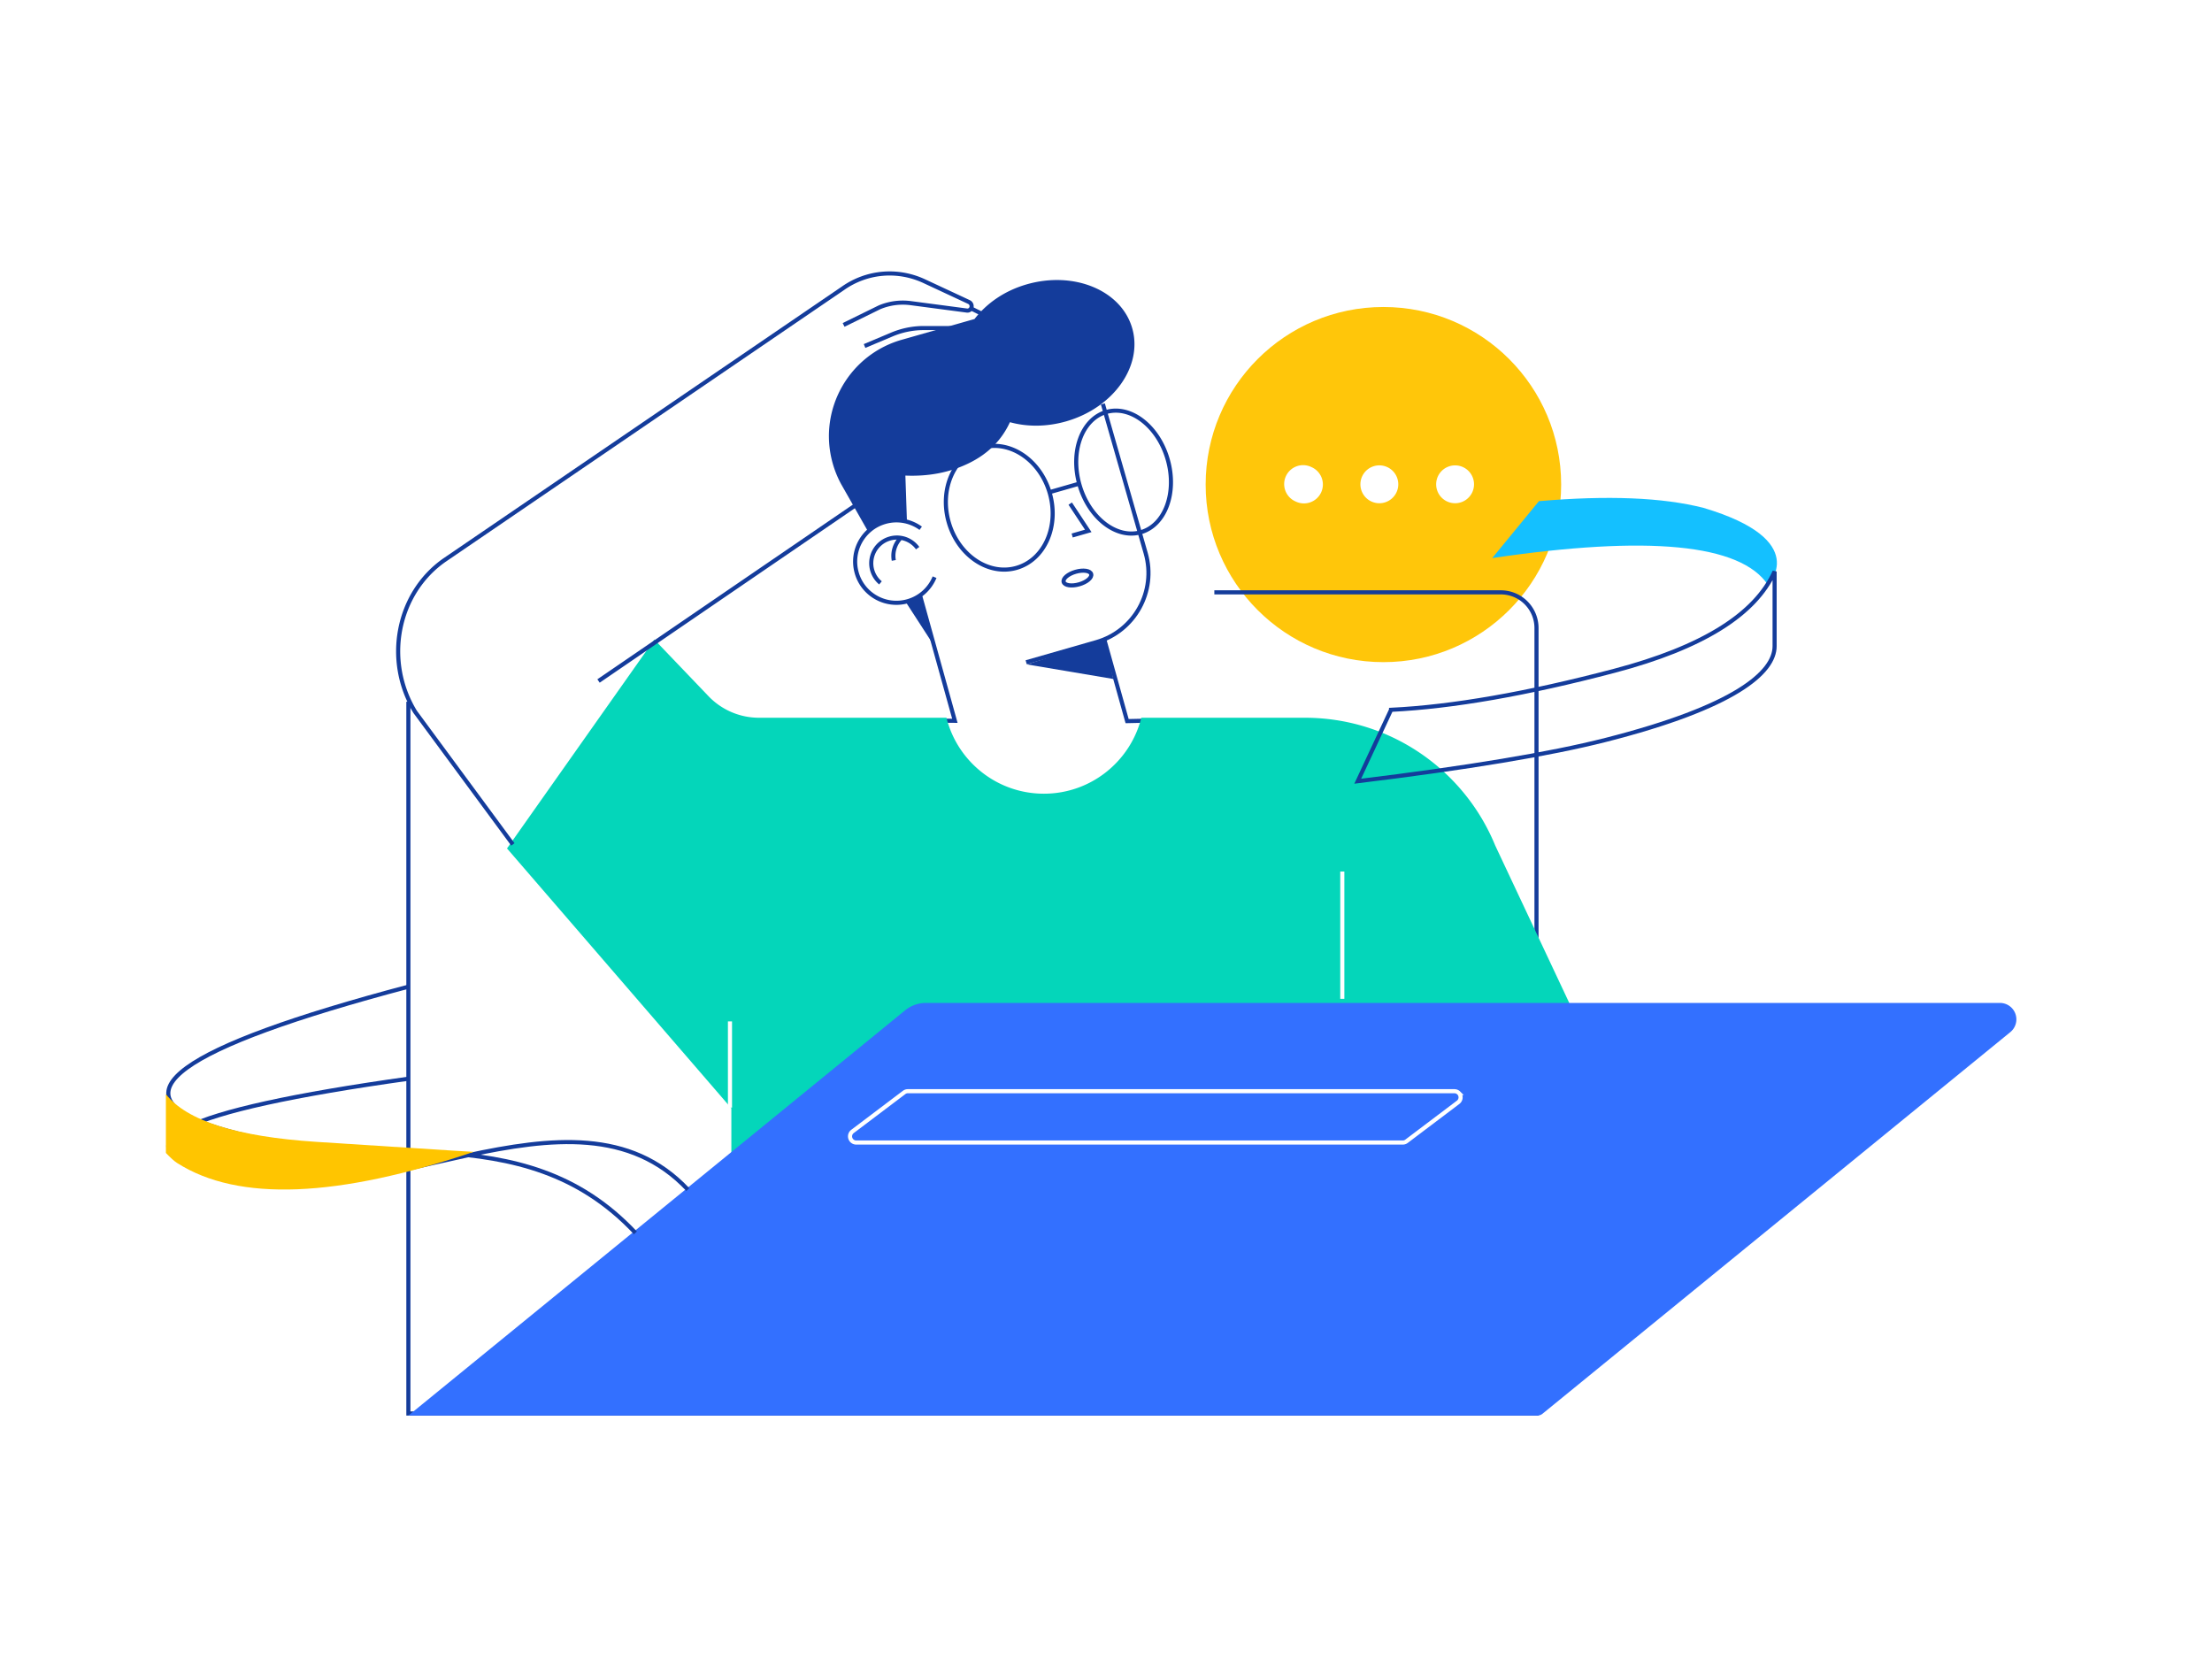 <svg viewBox="0 0 400 300" fill="none" xmlns="http://www.w3.org/2000/svg"><g filter="url(#a)"><path d="M250.164 119.737c17.751 0 32.142-14.377 32.142-32.112 0-17.734-14.391-32.111-32.142-32.111-17.752 0-32.143 14.377-32.143 32.111 0 17.735 14.391 32.112 32.143 32.112Z" fill="#FFC60A"/></g><g filter="url(#b)"><path d="M234.283 90.68a3.423 3.423 0 1 0 2.893-6.203 3.424 3.424 0 1 0-2.893 6.204Z" fill="#fff"/></g><g filter="url(#c)"><path d="M247.982 90.68a3.424 3.424 0 1 0-1.657-4.548 3.423 3.423 0 0 0 1.657 4.549Z" fill="#fff"/></g><g filter="url(#d)"><path d="M261.682 90.68a3.422 3.422 0 1 0 2.892-6.203 3.424 3.424 0 0 0-4.55 1.655 3.424 3.424 0 0 0 1.658 4.549Z" fill="#fff"/></g><path d="M219.591 107.116h51.806a6.453 6.453 0 0 1 6.451 6.456v142.036h-204v-128.72M206.298 96.243c-4.405 1.263-9.372-2.58-11.093-8.585-1.722-6.005.453-11.897 4.858-13.16 4.405-1.263 9.372 2.58 11.094 8.585 1.721 6.005-.454 11.897-4.859 13.16ZM183.817 102.689c-5.047 1.447-10.535-2.247-12.256-8.252-1.722-6.004.974-12.046 6.021-13.493 5.047-1.447 10.535 2.248 12.256 8.252 1.722 6.005-.974 12.046-6.021 13.493ZM193.531 91.07l3.26 4.933-2.907.833M194.986 87.51l-5.038 1.446M169 104.371a7.447 7.447 0 0 1-4.849 4.344c-3.96 1.135-8.09-1.151-9.224-5.108-1.135-3.956 1.156-8.084 5.116-9.22a7.449 7.449 0 0 1 6.45 1.14" stroke="#143C9B" stroke-width=".743"/><path d="M159.218 105.402a4.62 4.62 0 0 1-1.666-3.722 4.638 4.638 0 0 1 8.39-2.558" stroke="#143C9B" stroke-width=".743"/><path d="M161.625 101.34a4.626 4.626 0 0 1 1.118-3.922M199.657 115.506l4.161 14.894 4.259-.093M166.41 107.814l6.261 22.53-3.721-.027" stroke="#143C9B" stroke-width=".743"/><path d="m185.565 119.757 12.688-3.638c6.907-1.981 10.901-9.186 8.92-16.093l-7.739-26.991" stroke="#143C9B" stroke-width=".743"/><path fill-rule="evenodd" clip-rule="evenodd" d="M185.683 51.414c-4.048 1.16-7.284 3.451-9.457 6.273l-12.888 3.678c-9.677 2.602-15.416 12.549-12.817 22.217a18.11 18.11 0 0 0 1.634 4.052l4.816 8.472c2.159-1.736 4.503-2.338 7.033-1.807l-.283-8.3c4.246.18 8.085-.572 11.518-2.255 3.432-1.683 5.895-4.149 7.388-7.398 3.073.853 6.615.868 10.163-.15 8.562-2.454 13.913-9.993 11.951-16.836-1.963-6.844-10.495-10.401-19.058-7.946ZM166.367 107.661l-2.602 1.165 5.267 8.129M185.676 120.144l15.648 2.637-1.611-7.081-14.037 4.444Z" fill="#143C9B"/><path d="M195.156 105.659c-1.375.395-2.634.208-2.814-.418-.179-.625.79-1.451 2.165-1.845 1.375-.394 2.634-.207 2.814.418.179.625-.79 1.451-2.165 1.845Z" stroke="#143C9B" stroke-width=".743"/><path fill-rule="evenodd" clip-rule="evenodd" d="m118.326 115.654 9.791 10.235a12.638 12.638 0 0 0 9.133 3.903h33.757-.001l.144.001c1.981 7.891 9.118 13.733 17.619 13.733 8.5 0 15.637-5.842 17.618-13.733l29.577-.001c15.548 0 28.867 9.546 34.416 23.096l13.413 28.516-41.335 21.075v32.34H132.253V200.42l-40.57-46.997 26.643-37.769Z" fill="#04D6BA"/><path d="m108.234 123.144 55.334-37.834M152.55 58.755l6.494-3.186a10.927 10.927 0 0 1 5.655-.751l10.153 1.341c.42.056.799-.256.845-.697a.825.825 0 0 0-.459-.835l-8.089-3.773c-4.807-2.242-10.333-1.774-14.658 1.24l-72.105 49.182c-8.605 5.999-10.965 18.185-5.315 27.448l17.67 23.97" stroke="#143C9B" stroke-width=".743"/><path fill-rule="evenodd" clip-rule="evenodd" d="M167.436 181.361H361.65a2.974 2.974 0 0 1 1.88 5.279l-84.589 69.004a1.483 1.483 0 0 1-.94.335H73.848l89.828-73.279a5.95 5.95 0 0 1 3.76-1.339Z" fill="#3370FF"/><path d="M242.732 157.603v23.016M132.002 184.703v15.592" stroke="#fff" stroke-width=".743"/><path d="m156.34 62.568 4.945-2.081a14.87 14.87 0 0 1 5.768-1.165h15.669l-6.9-3.436" stroke="#143C9B" stroke-width=".743"/><path clip-rule="evenodd" d="M263.006 197.325c.308 0 .587.125.788.327a1.114 1.114 0 0 1-.116 1.678l-9.335 7.05c-.194.146-.43.225-.672.225H154.83a1.113 1.113 0 0 1-1.115-1.115c0-.35.164-.679.443-.89l9.335-7.05c.194-.146.43-.225.672-.225h98.841Z" stroke="#fff" stroke-width=".743"/><path fill-rule="evenodd" clip-rule="evenodd" d="m278.287 90.626-8.443 10.29c28.278-4.17 44.896-2.556 49.854 4.842 0 0 8.042-8.07-11.659-13.921-7.371-1.883-17.288-2.287-29.752-1.211Z" fill="#14C0FF"/><path clip-rule="evenodd" d="m251.55 128.356-6.03 12.913c19.834-2.421 34.777-4.91 44.829-7.466 23.427-5.956 30.556-12.215 30.556-16.948v-13.518c-3.485 7.801-13.134 13.787-28.948 17.957s-29.283 6.524-40.407 7.062Z" stroke="#143C9B" stroke-width=".743"/><path d="M73.965 178.392c-41.948 11.104-53.578 19.598-34.89 25.485 28.033 8.829 55.057-3.01 75.829 19.063" stroke="#143C9B" stroke-width=".743"/><path d="M73.965 195.047c-41.948 5.887-53.578 11.773-34.89 17.659 28.033 8.829 64.535-19.665 85.308 2.408" stroke="#143C9B" stroke-width=".743"/><path fill-rule="evenodd" clip-rule="evenodd" d="M30 197.856v10.636c.84.882 1.512 1.484 2.017 1.806 11.11 7.095 29.099 6.259 53.645-2.007 0 0-.923-.015-28.436-1.806-14.386-.936-23.462-3.813-27.226-8.629Z" fill="#FFC500"/><defs><filter id="a" x="210.587" y="48.079" width="79.153" height="79.093" filterUnits="userSpaceOnUse" color-interpolation-filters="sRGB"><feFlood flood-opacity="0" result="BackgroundImageFix"/><feBlend in="SourceGraphic" in2="BackgroundImageFix" result="shape"/><feGaussianBlur stdDeviation="3.717" result="effect1_foregroundBlur_741_24927"/></filter><filter id="b" x="230.074" y="81.925" width="11.31" height="11.308" filterUnits="userSpaceOnUse" color-interpolation-filters="sRGB"><feFlood flood-opacity="0" result="BackgroundImageFix"/><feBlend in="SourceGraphic" in2="BackgroundImageFix" result="shape"/><feGaussianBlur stdDeviation="1.115" result="effect1_foregroundBlur_741_24927"/></filter><filter id="c" x="243.773" y="81.925" width="11.31" height="11.308" filterUnits="userSpaceOnUse" color-interpolation-filters="sRGB"><feFlood flood-opacity="0" result="BackgroundImageFix"/><feBlend in="SourceGraphic" in2="BackgroundImageFix" result="shape"/><feGaussianBlur stdDeviation="1.115" result="effect1_foregroundBlur_741_24927"/></filter><filter id="d" x="257.473" y="81.925" width="11.31" height="11.308" filterUnits="userSpaceOnUse" color-interpolation-filters="sRGB"><feFlood flood-opacity="0" result="BackgroundImageFix"/><feBlend in="SourceGraphic" in2="BackgroundImageFix" result="shape"/><feGaussianBlur stdDeviation="1.115" result="effect1_foregroundBlur_741_24927"/></filter></defs></svg>